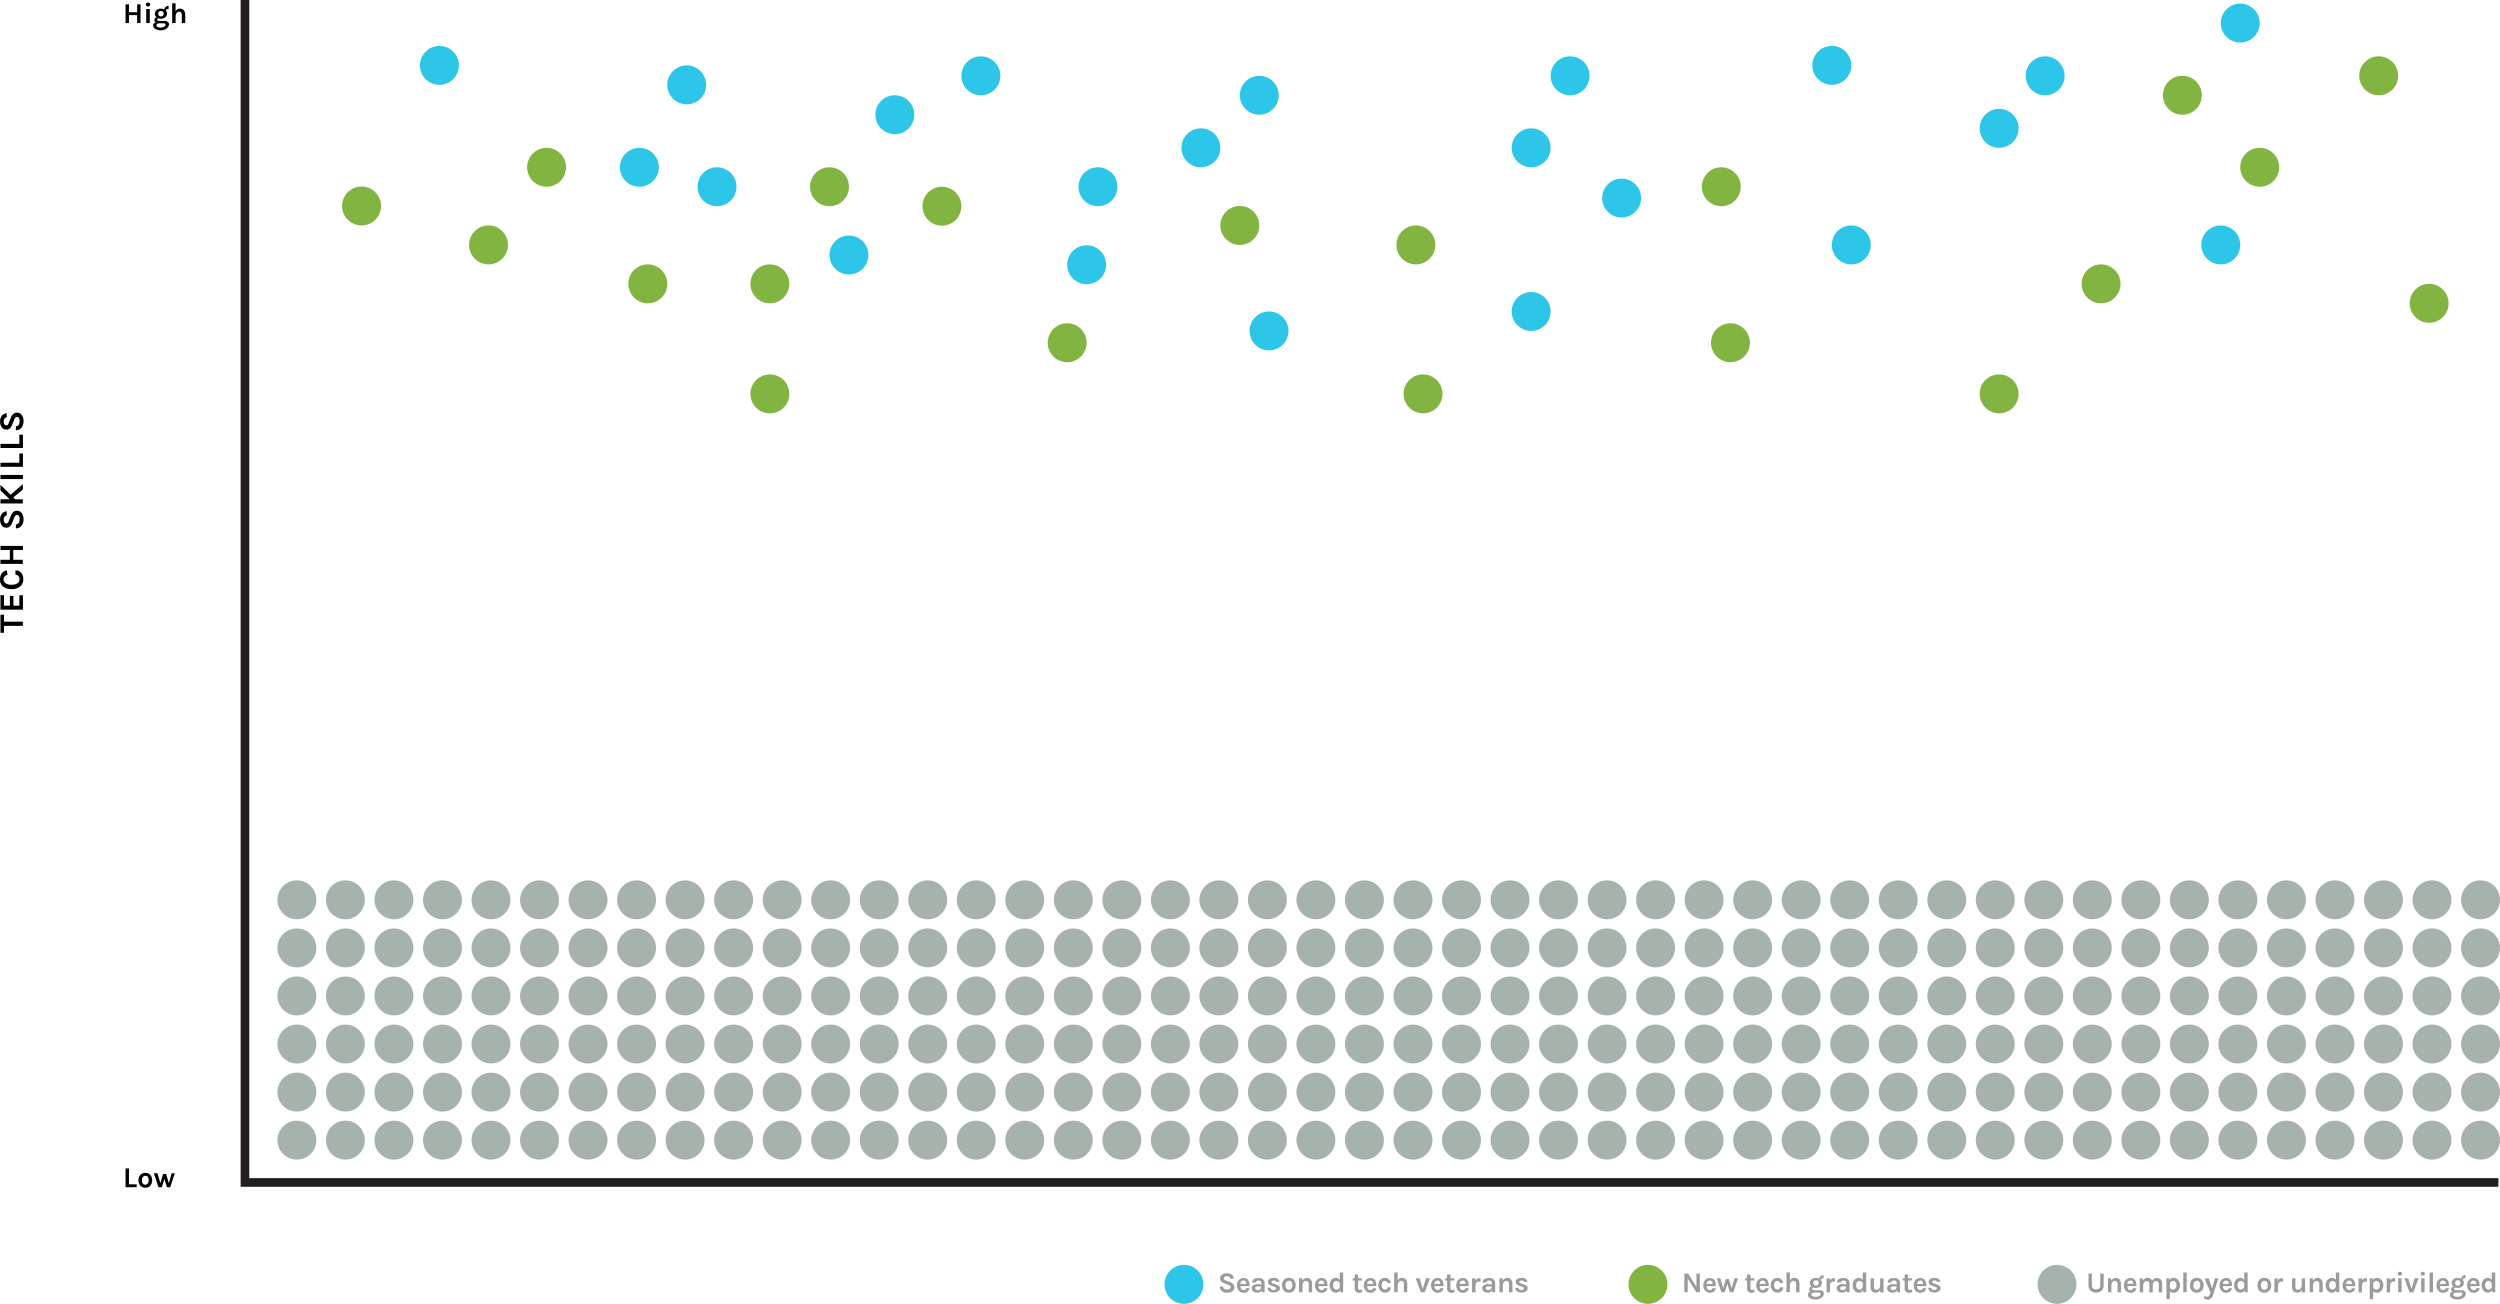 <svg xmlns="http://www.w3.org/2000/svg" viewBox="0 0 866.84 452.08"><defs><style>.cls-1{fill:none;stroke:#231f20;stroke-miterlimit:10;stroke-width:3px;}.cls-2{fill:#9b9b9b;}.cls-3{fill:#81b440;}.cls-4{fill:#a6b2ac;}.cls-5{fill:#2dc5e8;}</style></defs><title>skills-graph</title><path class="cls-1" d="M84.94 0v410h781.33"/><path d="M.16 219.38v-6.24h1.22v2.41h6.56v1.45h-6.56v2.41h-1.22zM.16 211.37v-5h1.22v3.63h2.05v-3.37h1.22v3.37h2.06v-3.6h1.24v5h-7.79z"/><path d="M37.39 240.93a4 4 0 0 1 .17-1.25 2.73 2.73 0 0 1 2.2-1.9l.24 1.52a2.26 2.26 0 0 0-1 .59 1.41 1.41 0 0 0-.38 1 1.57 1.57 0 0 0 .68 1.32 3.45 3.45 0 0 0 2.06.54 3.74 3.74 0 0 0 2.05-.48 1.49 1.49 0 0 0 .74-1.31 1.74 1.74 0 0 0-.4-1.25 1.37 1.37 0 0 0-1-.42v-1.52a2.52 2.52 0 0 1 2 .83 3.4 3.4 0 0 1 .71 2.29 3.05 3.05 0 0 1-1.08 2.46 4.53 4.53 0 0 1-3 .92 4.39 4.39 0 0 1-3-.95 3 3 0 0 1-.99-2.39z" transform="translate(-37.39 -40)"/><path d="M.16 194.1h3.25v-3.4h-3.25v-1.42h7.79v1.42h-3.34v3.4h3.3v1.42h-7.75v-1.42z"/><path d="M39.7 218.72a1.26 1.26 0 0 0-1 1.44 1.61 1.61 0 0 0 .25 1 .72.72 0 0 0 .59.34.69.69 0 0 0 .55-.22 2.13 2.13 0 0 0 .37-.69l.66-1.69a3.5 3.5 0 0 1 .85-1.33 1.82 1.82 0 0 1 1.28-.47 2 2 0 0 1 1.67.79 3.6 3.6 0 0 1 .62 2.26 3.29 3.29 0 0 1-.64 2.1 2.47 2.47 0 0 1-2 .95v-1.4a1.16 1.16 0 0 0 1.21-1 3 3 0 0 0 .09-.8 1.77 1.77 0 0 0-.2-1 .74.74 0 0 0-.66-.42.85.85 0 0 0-.64.23 2.17 2.17 0 0 0-.41.74l-.61 1.55a4.06 4.06 0 0 1-.82 1.38 1.73 1.73 0 0 1-1.3.48 1.81 1.81 0 0 1-1.54-.76 3.34 3.34 0 0 1-.59-2.08 3 3 0 0 1 .61-2 2.44 2.44 0 0 1 1.7-.82v1.4z" transform="translate(-37.39 -40)"/><path d="M.16 173.12h3.2l-3.2-3.07v-1.94l3.5 3.43 4.28-3.66v1.84l-3.33 2.77.65.64h2.65v1.43h-7.75v-1.43zM.16 166.1v-1.42h7.79v1.42h-7.79zM6.71 160.44v-3.2h1.24v4.62h-7.79v-1.42h6.55zM6.71 153.91v-3.2h1.24v4.62h-7.79v-1.42h6.55z"/><path d="M39.7 184.71a1.26 1.26 0 0 0-1 1.44 1.61 1.61 0 0 0 .25 1 .72.72 0 0 0 .59.34.69.69 0 0 0 .55-.22 2.13 2.13 0 0 0 .37-.69l.66-1.69a3.5 3.5 0 0 1 .85-1.33 1.82 1.82 0 0 1 1.28-.47 2 2 0 0 1 1.67.79 3.6 3.6 0 0 1 .62 2.26 3.29 3.29 0 0 1-.64 2.1 2.47 2.47 0 0 1-2 .95v-1.4a1.16 1.16 0 0 0 1.21-1 3 3 0 0 0 .08-.79 1.77 1.77 0 0 0-.19-1 .74.74 0 0 0-.66-.42.85.85 0 0 0-.64.23 2.17 2.17 0 0 0-.41.74l-.61 1.55a4.06 4.06 0 0 1-.82 1.38 1.73 1.73 0 0 1-1.3.48 1.81 1.81 0 0 1-1.54-.76 3.34 3.34 0 0 1-.59-2.08 3 3 0 0 1 .61-2 2.44 2.44 0 0 1 1.7-.82v1.4z" transform="translate(-37.39 -40)"/><path d="M44.72 410.64h2.67v1h-3.85v-6.49h1.18v5.46z"/><path d="M87.78 446.68a2.69 2.69 0 0 1 .92.16 1.92 1.92 0 0 1 .74.48 2.64 2.64 0 0 1 .69 1.94 2.62 2.62 0 0 1-.69 1.92 2.21 2.21 0 0 1-1.66.64 2.27 2.27 0 0 1-1.68-.64 3 3 0 0 1 0-3.86 2.27 2.27 0 0 1 1.68-.64zm1.17 2.56a1.86 1.86 0 0 0-.3-1.16 1 1 0 0 0-.83-.39 1.11 1.11 0 0 0-.87.39 1.7 1.7 0 0 0-.34 1.16 1.83 1.83 0 0 0 .3 1.15 1 1 0 0 0 .83.38 1.1 1.1 0 0 0 .87-.38 1.7 1.7 0 0 0 .34-1.15z" transform="translate(-37.39 -40)"/><path d="M54.61 406.81l1 3.47.93-3.2h1.07l.93 3.21 1-3.48h1.07l-1.6 4.86h-1.12l-.9-2.91-.88 2.91h-1.17l-1.61-4.86h1.28zM44.72 1.51v2.71h2.83v-2.71h1.18v6.49h-1.18v-2.75h-2.83v2.75h-1.18v-6.49h1.18z"/><path d="M88 41.57a.67.67 0 0 1 .19-.5.87.87 0 0 1 1.07 0 .75.75 0 0 1 0 1 .87.87 0 0 1-1.07 0 .67.67 0 0 1-.19-.5zm.14 1.56h1.18v4.87h-1.23v-4.87zM91.69 46a1.57 1.57 0 0 1-.59-1.25 1.56 1.56 0 0 1 .62-1.28 2.17 2.17 0 0 1 1.37-.47 2.63 2.63 0 0 1 1.29.29 1.32 1.32 0 0 1 .49-.92 1.5 1.5 0 0 1 1-.35l-.06 1.13q-.86 0-.89.57a1.49 1.49 0 0 1 .37.94 1.72 1.72 0 0 1-.17.81 1.61 1.61 0 0 1-.46.54 2.26 2.26 0 0 1-1.46.48 2.51 2.51 0 0 1-.89-.15.48.48 0 0 0-.4.48q0 .45.76.45h1.63q1.66 0 1.66 1.16a1.64 1.64 0 0 1-.2.77 2 2 0 0 1-.56.67 3.25 3.25 0 0 1-2.06.64 3.51 3.51 0 0 1-1.95-.51 1.36 1.36 0 0 1-.7-1.15 1 1 0 0 1 .27-.72 1.31 1.31 0 0 1 .73-.33 1 1 0 0 1-.59-.89.82.82 0 0 1 .22-.58 1.22 1.22 0 0 1 .57-.33zm.9 2.1q-.94 0-.94.71a.61.61 0 0 0 .4.55 2 2 0 0 0 .94.2 3.11 3.11 0 0 0 .84-.09 1.72 1.72 0 0 0 .52-.24.86.86 0 0 0 .45-.72.38.38 0 0 0-.12-.29.52.52 0 0 0-.37-.12h-1.72zm1.53-3.36a1 1 0 0 0-.22-.66.87.87 0 0 0-.69-.25.86.86 0 0 0-.94.92.94.94 0 0 0 .24.67.91.91 0 0 0 .7.26.86.86 0 0 0 .69-.26 1 1 0 0 0 .22-.67zM98.27 43.93a1.58 1.58 0 0 1 1.46-.93 1.67 1.67 0 0 1 1.42.59 2.49 2.49 0 0 1 .46 1.56v2.85h-1.18v-2.84a1.14 1.14 0 0 0-.26-.81 1 1 0 0 0-.73-.28 1 1 0 0 0-.81.42 2.08 2.08 0 0 0-.35 1.26v2.25h-1.19v-6.86h1.18v2.79z" transform="translate(-37.39 -40)"/><path class="cls-2" d="M762.72 481.59v4a1.45 1.45 0 0 0 .41 1.15 1.74 1.74 0 0 0 2.09 0 1.45 1.45 0 0 0 .41-1.15v-4h1.18v4a2.56 2.56 0 0 1-.69 1.92 3.13 3.13 0 0 1-3.88 0 2.56 2.56 0 0 1-.69-1.92v-4h1.18zM769.46 484.06a1.77 1.77 0 0 1 2.89-.38 2.49 2.49 0 0 1 .46 1.56v2.84h-1.18v-2.84a1.15 1.15 0 0 0-.26-.82 1 1 0 0 0-.73-.28 1 1 0 0 0-.8.42 2.07 2.07 0 0 0-.36 1.26v2.25h-1.18v-4.86h1zM778 484.54a2.69 2.69 0 0 1 .13.77 4.54 4.54 0 0 1 0 .63h-3.13a1.69 1.69 0 0 0 .29 1 1 1 0 0 0 .82.37.78.78 0 0 0 .87-.64h1.19a1.74 1.74 0 0 1-.67 1.15 2.21 2.21 0 0 1-1.39.44 2.11 2.11 0 0 1-1.61-.7 2.66 2.66 0 0 1-.67-1.87 2.63 2.63 0 0 1 .67-1.88 2.12 2.12 0 0 1 1.61-.68 1.88 1.88 0 0 1 1.57.71 2.21 2.21 0 0 1 .32.7zm-1.9-.54a1 1 0 0 0-.78.32 1.47 1.47 0 0 0-.33.83h2.07a1.09 1.09 0 0 0-.5-1.06 1 1 0 0 0-.46-.09zM783.64 484.14a1.67 1.67 0 0 1 1.65-1 1.64 1.64 0 0 1 1.35.59 2.39 2.39 0 0 1 .46 1.56v2.84h-1.19v-2.84a1.14 1.14 0 0 0-.26-.82 1 1 0 0 0-.73-.28.92.92 0 0 0-.77.41 2.2 2.2 0 0 0-.32 1.24v2.28h-1.18v-2.84a1.14 1.14 0 0 0-.26-.82 1 1 0 0 0-.73-.28 1 1 0 0 0-.8.42 2.08 2.08 0 0 0-.36 1.26v2.25h-1.18v-4.86h1l.13.84a1.61 1.61 0 0 1 1.54-1 1.74 1.74 0 0 1 1 .28 1.68 1.68 0 0 1 .65.77zM789.64 483.88a1.51 1.51 0 0 1 1.4-.79 2 2 0 0 1 1.54.68 2.94 2.94 0 0 1 0 3.77 2 2 0 0 1-1.53.68 1.54 1.54 0 0 1-1.3-.53v2.76h-1.18v-7.23h1zm1.19 3.27a1.16 1.16 0 0 0 .44-.09 1.12 1.12 0 0 0 .4-.28 1.56 1.56 0 0 0 .4-1.12 1.64 1.64 0 0 0-.34-1.11 1.07 1.07 0 0 0-.84-.4 1.16 1.16 0 0 0-.81.29 1.11 1.11 0 0 0-.33.82v.87a1 1 0 0 0 .33.76 1.12 1.12 0 0 0 .75.26z" transform="translate(-37.39 -40)"/><path class="cls-2" d="M757.02 441.22h1.18v6.86h-1.18v-6.86z"/><path class="cls-2" d="M799.11 483.09a2.68 2.68 0 0 1 .92.16 1.93 1.93 0 0 1 .74.47 2.64 2.64 0 0 1 .69 1.94 2.62 2.62 0 0 1-.69 1.92 2.2 2.2 0 0 1-1.66.64 2.27 2.27 0 0 1-1.68-.64 2.6 2.6 0 0 1-.69-1.92 2.62 2.62 0 0 1 .69-1.94 2.27 2.27 0 0 1 1.68-.63zm1.17 2.56a1.86 1.86 0 0 0-.3-1.15 1 1 0 0 0-.83-.39 1.11 1.11 0 0 0-.87.39 1.7 1.7 0 0 0-.34 1.15 1.84 1.84 0 0 0 .3 1.16 1 1 0 0 0 .83.38 1.11 1.11 0 0 0 .87-.38 1.7 1.7 0 0 0 .34-1.16zM803.21 483.22l1.17 3.5 1-3.5h1.2l-1.84 5.78a3 3 0 0 1-.71 1.25 1.51 1.51 0 0 1-1.05.38 2.92 2.92 0 0 1-1.3-.32v-1a1.94 1.94 0 0 0 1.05.33.7.7 0 0 0 .57-.28 2.21 2.21 0 0 0 .37-.73l.15-.47-2-4.86h1.34zM811.17 484.54a2.73 2.73 0 0 1 .13.77 4.38 4.38 0 0 1 0 .63h-3.14a1.69 1.69 0 0 0 .29 1 1 1 0 0 0 .82.37.78.78 0 0 0 .87-.64h1.19a1.75 1.75 0 0 1-.67 1.15 2.21 2.21 0 0 1-1.39.44 2.11 2.11 0 0 1-1.61-.7 2.66 2.66 0 0 1-.67-1.87 2.63 2.63 0 0 1 .67-1.88 2.12 2.12 0 0 1 1.61-.68 1.88 1.88 0 0 1 1.57.71 2.21 2.21 0 0 1 .33.7zm-1.93-.51a1 1 0 0 0-.78.32 1.46 1.46 0 0 0-.33.83h2.07a1.09 1.09 0 0 0-.5-1.06 1 1 0 0 0-.47-.12zM815.62 487.33a1.46 1.46 0 0 1-1.38.89 2 2 0 0 1-1.56-.71 2.74 2.74 0 0 1-.65-1.88 2.71 2.71 0 0 1 .62-1.85 2 2 0 0 1 1.52-.69 1.51 1.51 0 0 1 1.37.73v-2.6h1.19v6.86h-1zm-1.23-3.18a1 1 0 0 0-.84.41 1.65 1.65 0 0 0-.33 1.08 1.67 1.67 0 0 0 .34 1.09 1.07 1.07 0 0 0 1.63.08 1.19 1.19 0 0 0 .35-.88v-.63a1.22 1.22 0 0 0-.35-.85 1.08 1.08 0 0 0-.8-.3zM822.53 483.09a2.68 2.68 0 0 1 .92.16 1.92 1.92 0 0 1 .74.47 2.64 2.64 0 0 1 .69 1.94 2.61 2.61 0 0 1-.69 1.92 2.2 2.2 0 0 1-1.66.64 2.27 2.27 0 0 1-1.68-.64 2.6 2.6 0 0 1-.69-1.92 2.63 2.63 0 0 1 .69-1.94 2.27 2.27 0 0 1 1.68-.63zm1.17 2.56a1.87 1.87 0 0 0-.3-1.15 1 1 0 0 0-.84-.39 1.11 1.11 0 0 0-.87.39 1.7 1.7 0 0 0-.34 1.15 1.84 1.84 0 0 0 .3 1.16 1 1 0 0 0 .84.38 1.11 1.11 0 0 0 .87-.38 1.7 1.7 0 0 0 .34-1.16zM827.21 484.18a1.43 1.43 0 0 1 1.32-1 1.71 1.71 0 0 1 .43.07v1.18a2.6 2.6 0 0 0-.55-.06q-1.18 0-1.18 1.63v2.13h-1.23v-4.87h1.18v1zM835.45 487.2a1.54 1.54 0 0 1-1.48 1 1.64 1.64 0 0 1-1.7-1 2.16 2.16 0 0 1-.15-.85v-3.1h1.18v3a1 1 0 0 0 .23.72.76.76 0 0 0 .57.23 1.48 1.48 0 0 0 .57-.09 1.09 1.09 0 0 0 .4-.29 1.78 1.78 0 0 0 .39-1.15v-2.4h1.18v4.87h-1.18v-.94zM839.4 484.06a1.77 1.77 0 0 1 2.9-.38 2.49 2.49 0 0 1 .46 1.56v2.84h-1.18v-2.84a1.15 1.15 0 0 0-.26-.82 1 1 0 0 0-.73-.28 1 1 0 0 0-.81.42 2.07 2.07 0 0 0-.35 1.26v2.25h-1.18v-4.86h1zM847.39 487.33a1.46 1.46 0 0 1-1.38.89 2 2 0 0 1-1.56-.71 2.74 2.74 0 0 1-.65-1.88 2.71 2.71 0 0 1 .62-1.85 2 2 0 0 1 1.52-.69 1.51 1.51 0 0 1 1.37.73v-2.6h1.19v6.86h-1zm-1.23-3.18a1 1 0 0 0-.84.41 1.65 1.65 0 0 0-.33 1.08 1.67 1.67 0 0 0 .34 1.09 1.07 1.07 0 0 0 1.63.08 1.19 1.19 0 0 0 .35-.88v-.63a1.22 1.22 0 0 0-.35-.85 1.08 1.08 0 0 0-.8-.3zM853.88 484.54a2.73 2.73 0 0 1 .13.77 4.37 4.37 0 0 1 0 .63h-3.14a1.69 1.69 0 0 0 .29 1 1 1 0 0 0 .82.37.78.78 0 0 0 .87-.64h1.15a1.75 1.75 0 0 1-.67 1.15 2.21 2.21 0 0 1-1.39.44 2.11 2.11 0 0 1-1.61-.7 2.65 2.65 0 0 1-.67-1.87 2.63 2.63 0 0 1 .67-1.88 2.12 2.12 0 0 1 1.61-.68 1.88 1.88 0 0 1 1.57.71 2.24 2.24 0 0 1 .37.7zm-1.94-.51a1 1 0 0 0-.78.32 1.46 1.46 0 0 0-.33.83h2.07a1.09 1.09 0 0 0-.5-1.06 1 1 0 0 0-.46-.12zM856.34 484.18a1.42 1.42 0 0 1 1.32-1 1.72 1.72 0 0 1 .43.07v1.18a2.62 2.62 0 0 0-.55-.06q-1.18 0-1.18 1.63v2.13h-1.18v-4.87h1.18v1zM860.15 483.88a1.51 1.51 0 0 1 1.4-.79 2 2 0 0 1 1.54.68 2.94 2.94 0 0 1 0 3.77 2 2 0 0 1-1.53.68 1.54 1.54 0 0 1-1.3-.53v2.76h-1.18v-7.23h1zm1.19 3.27a1.15 1.15 0 0 0 .43-.09 1.14 1.14 0 0 0 .41-.28 1.57 1.57 0 0 0 .4-1.12 1.63 1.63 0 0 0-.35-1.11 1.07 1.07 0 0 0-.84-.4 1.17 1.17 0 0 0-.81.29 1.1 1.1 0 0 0-.33.82v.87a1 1 0 0 0 .33.76 1.11 1.11 0 0 0 .76.26zM866.1 484.18a1.42 1.42 0 0 1 1.32-1 1.72 1.72 0 0 1 .43.07v1.18a2.62 2.62 0 0 0-.55-.06q-1.18 0-1.18 1.63v2.13h-1.18v-4.87h1.18v1zM868.79 481.65a.67.67 0 0 1 .19-.5.88.88 0 0 1 1.08 0 .75.75 0 0 1 0 1 .88.88 0 0 1-1.08 0 .67.67 0 0 1-.19-.5zm.14 1.56h1.18v4.87h-1.18v-4.87z" transform="translate(-37.39 -40)"/><path class="cls-2" d="M835.02 443.22l1.11 3.69 1.12-3.69h1.36l-1.81 4.86h-1.33l-1.81-4.86h1.36z"/><path class="cls-2" d="M876.76 481.65a.67.67 0 0 1 .19-.5.87.87 0 0 1 1.07 0 .75.75 0 0 1 0 1 .87.87 0 0 1-1.07 0 .67.67 0 0 1-.19-.5zm.14 1.56h1.18v4.87h-1.18v-4.87z" transform="translate(-37.39 -40)"/><path class="cls-2" d="M842.44 441.22h1.17v6.86h-1.18v-6.86z"/><path class="cls-2" d="M886.39 484.54a2.69 2.69 0 0 1 .13.77 4.54 4.54 0 0 1 0 .63h-3.14a1.69 1.69 0 0 0 .29 1 1 1 0 0 0 .82.37.78.78 0 0 0 .87-.64h1.19a1.74 1.74 0 0 1-.67 1.15 2.21 2.21 0 0 1-1.39.44 2.11 2.11 0 0 1-1.61-.7 2.66 2.66 0 0 1-.67-1.87 2.63 2.63 0 0 1 .67-1.88 2.12 2.12 0 0 1 1.61-.68 1.88 1.88 0 0 1 1.57.71 2.21 2.21 0 0 1 .33.7zm-1.93-.51a1 1 0 0 0-.78.32 1.47 1.47 0 0 0-.33.83h2.07a1.09 1.09 0 0 0-.5-1.06 1 1 0 0 0-.47-.12zM888.09 486.09a1.57 1.57 0 0 1-.59-1.25 1.56 1.56 0 0 1 .62-1.28 2.16 2.16 0 0 1 1.38-.47 2.63 2.63 0 0 1 1.29.29 1.31 1.31 0 0 1 .49-.92 1.5 1.5 0 0 1 1-.35l-.06 1.13c-.57 0-.87.19-.89.57a1.49 1.49 0 0 1 .37.94 1.72 1.72 0 0 1-.17.8 1.61 1.61 0 0 1-.46.54 2.26 2.26 0 0 1-1.46.48 2.5 2.5 0 0 1-.89-.15.48.48 0 0 0-.4.48q0 .45.76.45h1.63q1.66 0 1.66 1.16a1.64 1.64 0 0 1-.2.77 2.05 2.05 0 0 1-.57.67 3.25 3.25 0 0 1-2.06.64 3.5 3.5 0 0 1-2-.49 1.36 1.36 0 0 1-.7-1.15 1 1 0 0 1 .28-.72 1.31 1.31 0 0 1 .72-.33 1 1 0 0 1-.59-.89.82.82 0 0 1 .22-.58 1.23 1.23 0 0 1 .62-.34zm.9 2.1q-.94 0-.94.71a.61.61 0 0 0 .39.55 2 2 0 0 0 .94.2 3.1 3.1 0 0 0 .84-.09 1.7 1.7 0 0 0 .51-.24.86.86 0 0 0 .45-.72.39.39 0 0 0-.12-.29.53.53 0 0 0-.37-.12h-1.69zm1.53-3.36a1 1 0 0 0-.22-.66.87.87 0 0 0-.68-.25.86.86 0 0 0-.94.92.94.94 0 0 0 .24.67.91.91 0 0 0 .7.26.86.86 0 0 0 .68-.26 1 1 0 0 0 .22-.68zM897 484.54a2.73 2.73 0 0 1 .13.77 4.37 4.37 0 0 1 0 .63h-3.13a1.69 1.69 0 0 0 .29 1 1 1 0 0 0 .82.37.78.78 0 0 0 .87-.64h1.19a1.75 1.75 0 0 1-.67 1.15 2.21 2.21 0 0 1-1.39.44 2.11 2.11 0 0 1-1.61-.7 2.65 2.65 0 0 1-.67-1.87 2.63 2.63 0 0 1 .67-1.88 2.12 2.12 0 0 1 1.61-.68 1.88 1.88 0 0 1 1.57.71 2.24 2.24 0 0 1 .32.7zm-1.94-.51a1 1 0 0 0-.78.32 1.46 1.46 0 0 0-.33.83h2.05a1.09 1.09 0 0 0-.5-1.06 1 1 0 0 0-.43-.12zM901.46 487.33a1.47 1.47 0 0 1-1.38.89 2 2 0 0 1-1.56-.71 2.74 2.74 0 0 1-.65-1.88 2.71 2.71 0 0 1 .62-1.85 2 2 0 0 1 1.52-.69 1.51 1.51 0 0 1 1.37.73v-2.6h1.19v6.86h-1zm-1.23-3.18a1 1 0 0 0-.83.41 1.65 1.65 0 0 0-.33 1.08 1.67 1.67 0 0 0 .34 1.09 1.07 1.07 0 0 0 1.63.08 1.19 1.19 0 0 0 .35-.88v-.63a1.22 1.22 0 0 0-.35-.85 1.08 1.08 0 0 0-.81-.3zM464 483.38a1 1 0 0 0-1.2-.85 1.35 1.35 0 0 0-.79.2.6.6 0 0 0-.29.5.58.58 0 0 0 .19.46 1.78 1.78 0 0 0 .57.31l1.41.55a2.91 2.91 0 0 1 1.11.71 1.51 1.51 0 0 1 .39 1.06 1.68 1.68 0 0 1-.66 1.4 3 3 0 0 1-1.88.51 2.74 2.74 0 0 1-1.75-.53 2.06 2.06 0 0 1-.79-1.64h1.17a1 1 0 0 0 .83 1 2.51 2.51 0 0 0 .66.07 1.48 1.48 0 0 0 .76-.21.62.62 0 0 0 .35-.55.71.71 0 0 0-.19-.53 1.8 1.8 0 0 0-.62-.34l-1.27-.5a3.37 3.37 0 0 1-1.15-.68 1.44 1.44 0 0 1-.4-1.08 1.51 1.51 0 0 1 .63-1.28 2.78 2.78 0 0 1 1.73-.49 2.54 2.54 0 0 1 1.69.5 2 2 0 0 1 .68 1.42h-1.18zM470.49 484.54a2.71 2.71 0 0 1 .13.77 4.45 4.45 0 0 1 0 .63h-3.14a1.69 1.69 0 0 0 .29 1 1 1 0 0 0 .82.37.78.78 0 0 0 .87-.64h1.19a1.75 1.75 0 0 1-.67 1.15 2.21 2.21 0 0 1-1.39.44 2.11 2.11 0 0 1-1.61-.7 2.66 2.66 0 0 1-.67-1.87 2.63 2.63 0 0 1 .67-1.88 2.12 2.12 0 0 1 1.61-.68 1.88 1.88 0 0 1 1.57.71 2.22 2.22 0 0 1 .33.7zm-1.94-.51a1 1 0 0 0-.78.32 1.46 1.46 0 0 0-.33.83h2.07a1.09 1.09 0 0 0-.5-1.06 1 1 0 0 0-.45-.12zM473.38 485.24a5.65 5.65 0 0 1 1.34.19v-.43a1.16 1.16 0 0 0-.21-.75.83.83 0 0 0-.67-.25 1.19 1.19 0 0 0-.72.18.62.62 0 0 0-.25.53h-1.29a1.31 1.31 0 0 1 .58-1.2 3 3 0 0 1 1.63-.37 1.87 1.87 0 0 1 1.94 1 2.2 2.2 0 0 1 .15.85v3.09h-1l-.09-.65a1.56 1.56 0 0 1-1.44.79 2.13 2.13 0 0 1-1.46-.46 1.45 1.45 0 0 1-.48-1.12 1.19 1.19 0 0 1 .53-1 2.52 2.52 0 0 1 1.44-.4zm1.34.94a4.23 4.23 0 0 0-1.1-.16q-1 0-1 .64a.6.6 0 0 0 .22.46 1 1 0 0 0 .71.2 1.07 1.07 0 0 0 .8-.33 1.2 1.2 0 0 0 .37-.81zM478 486.6q0 .69 1 .69a1.1 1.1 0 0 0 .63-.17.47.47 0 0 0 .25-.38.41.41 0 0 0-.15-.34 1.48 1.48 0 0 0-.47-.22l-1.06-.38a1.44 1.44 0 0 1-1.18-1.34 1.15 1.15 0 0 1 .56-1 2.62 2.62 0 0 1 1.49-.37 2.23 2.23 0 0 1 1.44.41 1.33 1.33 0 0 1 .52 1h-1.11a.49.49 0 0 0-.23-.38 1.08 1.08 0 0 0-.6-.14 1 1 0 0 0-.6.16.44.44 0 0 0-.22.35.64.64 0 0 0 .59.52l1.15.43a2.28 2.28 0 0 1 .88.49 1 1 0 0 1 .3.76 1.29 1.29 0 0 1-.57 1 2.47 2.47 0 0 1-1.56.46 2.61 2.61 0 0 1-1.56-.42 1.41 1.41 0 0 1-.6-1.2h1.1zM484.3 483.09a2.69 2.69 0 0 1 .92.16 1.94 1.94 0 0 1 .74.47 2.64 2.64 0 0 1 .69 1.94 2.62 2.62 0 0 1-.69 1.92 2.21 2.21 0 0 1-1.66.64 2.27 2.27 0 0 1-1.68-.64 2.6 2.6 0 0 1-.69-1.92 2.62 2.62 0 0 1 .69-1.94 2.27 2.27 0 0 1 1.68-.63zm1.17 2.56a1.86 1.86 0 0 0-.3-1.15 1 1 0 0 0-.83-.39 1.11 1.11 0 0 0-.87.39 1.7 1.7 0 0 0-.34 1.15 1.84 1.84 0 0 0 .3 1.16 1 1 0 0 0 .83.38 1.11 1.11 0 0 0 .87-.38 1.7 1.7 0 0 0 .34-1.16zM489 484.06a1.77 1.77 0 0 1 2.89-.38 2.49 2.49 0 0 1 .46 1.56v2.84h-1.18v-2.84a1.15 1.15 0 0 0-.26-.82 1 1 0 0 0-.73-.28 1 1 0 0 0-.8.42 2.07 2.07 0 0 0-.36 1.26v2.25h-1.22v-4.86h1zM497.54 484.54a2.73 2.73 0 0 1 .13.77 4.53 4.53 0 0 1 0 .63h-3.14a1.68 1.68 0 0 0 .29 1 1 1 0 0 0 .82.37.78.78 0 0 0 .87-.64h1.19a1.75 1.75 0 0 1-.67 1.15 2.21 2.21 0 0 1-1.39.44 2.11 2.11 0 0 1-1.61-.7 2.65 2.65 0 0 1-.67-1.87 2.63 2.63 0 0 1 .67-1.88 2.12 2.12 0 0 1 1.61-.68 1.88 1.88 0 0 1 1.57.71 2.24 2.24 0 0 1 .33.7zm-1.94-.51a1 1 0 0 0-.78.32 1.46 1.46 0 0 0-.33.83h2.07a1.09 1.09 0 0 0-.5-1.06 1 1 0 0 0-.45-.12zM502 487.33a1.46 1.46 0 0 1-1.38.89 2 2 0 0 1-1.56-.71 2.74 2.74 0 0 1-.65-1.88 2.71 2.71 0 0 1 .62-1.85 2 2 0 0 1 1.52-.69 1.51 1.51 0 0 1 1.37.73v-2.6h1.19v6.86h-1zm-1.23-3.18a1 1 0 0 0-.83.41 1.65 1.65 0 0 0-.33 1.08 1.67 1.67 0 0 0 .34 1.09 1.07 1.07 0 0 0 1.63.08 1.19 1.19 0 0 0 .35-.88v-.63a1.22 1.22 0 0 0-.35-.85 1.08 1.08 0 0 0-.81-.3zM509.74 488a3.07 3.07 0 0 1-1 .26 2.23 2.23 0 0 1-.67-.09 1.5 1.5 0 0 1-.5-.27 1.43 1.43 0 0 1-.46-1.13v-2.77h-.68v-.79h.68v-1.28h1.18v1.28h1.32v.79h-1.32v2.68a.52.52 0 0 0 .57.6 2.41 2.41 0 0 0 .75-.16zM514.46 484.54a2.69 2.69 0 0 1 .13.77 4.38 4.38 0 0 1 0 .63h-3.14a1.69 1.69 0 0 0 .29 1 1 1 0 0 0 .82.37.78.78 0 0 0 .87-.64h1.19a1.75 1.75 0 0 1-.67 1.15 2.21 2.21 0 0 1-1.39.44 2.11 2.11 0 0 1-1.61-.7 2.66 2.66 0 0 1-.67-1.87 2.63 2.63 0 0 1 .67-1.88 2.12 2.12 0 0 1 1.61-.68 1.88 1.88 0 0 1 1.57.71 2.21 2.21 0 0 1 .33.7zm-1.93-.51a1 1 0 0 0-.78.32 1.46 1.46 0 0 0-.33.83h2.07a1.09 1.09 0 0 0-.5-1.06 1 1 0 0 0-.46-.12zM517.6 483.09a2.09 2.09 0 0 1 .83.16 1.94 1.94 0 0 1 .62.4 2 2 0 0 1 .59 1.21h-1.19a1.1 1.1 0 0 0-.29-.53.69.69 0 0 0-.5-.21 1.24 1.24 0 0 0-.48.08.94.94 0 0 0-.35.27 1.8 1.8 0 0 0-.34 1.16 1.67 1.67 0 0 0 .32 1.11 1 1 0 0 0 .77.38.88.88 0 0 0 .66-.21.81.81 0 0 0 .21-.58h1.19a1.8 1.8 0 0 1-.53 1.33 2 2 0 0 1-1.51.54 2.11 2.11 0 0 1-1.61-.7 2.66 2.66 0 0 1-.69-1.87 2.6 2.6 0 0 1 .69-1.89 2.17 2.17 0 0 1 1.61-.65zM522 484a1.58 1.58 0 0 1 1.46-.92 1.67 1.67 0 0 1 1.42.59 2.49 2.49 0 0 1 .46 1.56v2.84h-1.18v-2.84a1.14 1.14 0 0 0-.26-.82 1 1 0 0 0-.73-.28 1 1 0 0 0-.81.42 2.07 2.07 0 0 0-.35 1.26v2.25h-1.21v-6.86h1.2v2.8z" transform="translate(-37.39 -40)"/><path class="cls-2" d="M492.22 443.22l1.11 3.69 1.12-3.69h1.36l-1.81 4.86h-1.33l-1.81-4.86h1.36z"/><path class="cls-2" d="M537.76 484.54a2.69 2.69 0 0 1 .13.77 4.38 4.38 0 0 1 0 .63h-3.14a1.69 1.69 0 0 0 .29 1 1 1 0 0 0 .82.37.78.78 0 0 0 .87-.64h1.19a1.75 1.75 0 0 1-.67 1.15 2.21 2.21 0 0 1-1.39.44 2.11 2.11 0 0 1-1.61-.7 2.66 2.66 0 0 1-.67-1.87 2.63 2.63 0 0 1 .67-1.88 2.12 2.12 0 0 1 1.61-.68 1.88 1.88 0 0 1 1.57.71 2.21 2.21 0 0 1 .33.7zm-1.93-.51a1 1 0 0 0-.78.32 1.46 1.46 0 0 0-.33.83h2.07a1.09 1.09 0 0 0-.5-1.06 1 1 0 0 0-.46-.12zM541.79 488a3.07 3.07 0 0 1-1 .26 2.23 2.23 0 0 1-.67-.09 1.5 1.5 0 0 1-.5-.27 1.43 1.43 0 0 1-.46-1.13v-2.77h-.68v-.79h.68v-1.28h1.18v1.28h1.32v.79h-1.36v2.68a.52.52 0 0 0 .57.6 2.41 2.41 0 0 0 .75-.16zM546.51 484.54a2.69 2.69 0 0 1 .13.77 4.38 4.38 0 0 1 0 .63h-3.14a1.69 1.69 0 0 0 .29 1 1 1 0 0 0 .82.37.78.78 0 0 0 .87-.64h1.19a1.75 1.75 0 0 1-.67 1.15 2.21 2.21 0 0 1-1.39.44 2.11 2.11 0 0 1-1.61-.7 2.66 2.66 0 0 1-.67-1.87 2.63 2.63 0 0 1 .67-1.88 2.12 2.12 0 0 1 1.61-.68 1.88 1.88 0 0 1 1.57.71 2.21 2.21 0 0 1 .33.7zm-1.93-.51a1 1 0 0 0-.78.32 1.46 1.46 0 0 0-.33.83h2.07a1.09 1.09 0 0 0-.5-1.06 1 1 0 0 0-.46-.12zM549 484.18a1.43 1.43 0 0 1 1.32-1 1.71 1.71 0 0 1 .43.07v1.18a2.62 2.62 0 0 0-.55-.06q-1.18 0-1.18 1.63v2.13h-1.22v-4.87h1.2v1zM553.31 485.24a5.65 5.65 0 0 1 1.34.19v-.43a1.16 1.16 0 0 0-.21-.75.83.83 0 0 0-.67-.25 1.19 1.19 0 0 0-.72.18.62.62 0 0 0-.25.53h-1.29a1.31 1.31 0 0 1 .58-1.2 3 3 0 0 1 1.63-.37 1.87 1.87 0 0 1 1.94 1 2.19 2.19 0 0 1 .15.85v3.09h-1l-.09-.65a1.56 1.56 0 0 1-1.44.79 2.13 2.13 0 0 1-1.46-.46 1.45 1.45 0 0 1-.48-1.12 1.19 1.19 0 0 1 .53-1 2.52 2.52 0 0 1 1.44-.4zm1.34.94a4.23 4.23 0 0 0-1.1-.16q-1 0-1 .64a.6.6 0 0 0 .22.46 1.05 1.05 0 0 0 .71.2 1.07 1.07 0 0 0 .8-.33 1.2 1.2 0 0 0 .37-.81zM558.46 484.06a1.77 1.77 0 0 1 2.89-.38 2.49 2.49 0 0 1 .46 1.56v2.84h-1.18v-2.84a1.15 1.15 0 0 0-.26-.82 1 1 0 0 0-.73-.28 1 1 0 0 0-.8.42 2.07 2.07 0 0 0-.36 1.26v2.25h-1.18v-4.86h1zM563.94 486.6q0 .69 1 .69a1.1 1.1 0 0 0 .63-.17.47.47 0 0 0 .25-.38.41.41 0 0 0-.15-.34 1.49 1.49 0 0 0-.47-.22l-1.06-.38a1.44 1.44 0 0 1-1.18-1.34 1.15 1.15 0 0 1 .55-1 2.62 2.62 0 0 1 1.49-.37 2.23 2.23 0 0 1 1.44.41 1.33 1.33 0 0 1 .52 1h-1.11a.49.49 0 0 0-.23-.38 1.08 1.08 0 0 0-.62-.12 1 1 0 0 0-.61.16.44.44 0 0 0-.21.35.63.63 0 0 0 .59.52l1.15.43a2.28 2.28 0 0 1 .88.49 1 1 0 0 1 .3.76 1.29 1.29 0 0 1-.57 1 2.47 2.47 0 0 1-1.56.46 2.62 2.62 0 0 1-1.56-.42 1.41 1.41 0 0 1-.6-1.2h1.1z" transform="translate(-37.39 -40)"/><circle class="cls-3" cx="125.36" cy="71.42" r="6.75"/><circle class="cls-4" cx="102.94" cy="312" r="6.75"/><circle class="cls-4" cx="119.76" cy="312" r="6.75"/><circle class="cls-4" cx="136.59" cy="312" r="6.75"/><circle class="cls-4" cx="153.42" cy="312" r="6.75"/><circle class="cls-4" cx="170.24" cy="312" r="6.75"/><circle class="cls-4" cx="187.07" cy="312" r="6.75"/><circle class="cls-4" cx="203.89" cy="312" r="6.75"/><circle class="cls-4" cx="220.72" cy="312" r="6.75"/><circle class="cls-4" cx="237.54" cy="312" r="6.75"/><circle class="cls-4" cx="254.37" cy="312" r="6.75"/><circle class="cls-4" cx="271.19" cy="312" r="6.75"/><circle class="cls-4" cx="288.02" cy="312" r="6.75"/><circle class="cls-4" cx="304.85" cy="312" r="6.75"/><circle class="cls-4" cx="321.67" cy="312" r="6.75"/><circle class="cls-4" cx="338.5" cy="312" r="6.75"/><circle class="cls-4" cx="355.32" cy="312" r="6.75"/><circle class="cls-4" cx="372.15" cy="312" r="6.75"/><circle class="cls-4" cx="388.97" cy="312" r="6.75"/><circle class="cls-4" cx="405.8" cy="312" r="6.75"/><circle class="cls-4" cx="422.62" cy="312" r="6.75"/><circle class="cls-4" cx="439.45" cy="312" r="6.75"/><circle class="cls-4" cx="456.27" cy="312" r="6.75"/><circle class="cls-4" cx="473.1" cy="312" r="6.75"/><circle class="cls-4" cx="489.93" cy="312" r="6.75"/><circle class="cls-4" cx="506.75" cy="312" r="6.75"/><circle class="cls-4" cx="523.58" cy="312" r="6.75"/><circle class="cls-4" cx="540.4" cy="312" r="6.75"/><circle class="cls-4" cx="557.23" cy="312" r="6.75"/><circle class="cls-4" cx="574.05" cy="312" r="6.75"/><circle class="cls-4" cx="590.88" cy="312" r="6.75"/><circle class="cls-4" cx="607.7" cy="312" r="6.75"/><circle class="cls-4" cx="624.53" cy="312" r="6.75"/><circle class="cls-4" cx="641.36" cy="312" r="6.75"/><circle class="cls-4" cx="658.18" cy="312" r="6.75"/><circle class="cls-4" cx="675.01" cy="312" r="6.75"/><circle class="cls-4" cx="691.83" cy="312" r="6.75"/><circle class="cls-4" cx="708.66" cy="312" r="6.75"/><circle class="cls-4" cx="725.48" cy="312" r="6.75"/><circle class="cls-4" cx="742.31" cy="312" r="6.75"/><circle class="cls-4" cx="759.13" cy="312" r="6.75"/><circle class="cls-4" cx="775.96" cy="312" r="6.75"/><circle class="cls-4" cx="792.79" cy="312" r="6.75"/><circle class="cls-4" cx="809.61" cy="312" r="6.75"/><circle class="cls-4" cx="826.44" cy="312" r="6.75"/><circle class="cls-4" cx="843.26" cy="312" r="6.75"/><circle class="cls-4" cx="860.09" cy="312" r="6.75"/><circle class="cls-4" cx="102.94" cy="328.67" r="6.75"/><circle class="cls-4" cx="119.76" cy="328.67" r="6.75"/><circle class="cls-4" cx="136.59" cy="328.67" r="6.75"/><circle class="cls-4" cx="153.42" cy="328.67" r="6.75"/><circle class="cls-4" cx="170.24" cy="328.67" r="6.75"/><circle class="cls-4" cx="187.07" cy="328.67" r="6.75"/><circle class="cls-4" cx="203.89" cy="328.67" r="6.75"/><circle class="cls-4" cx="220.72" cy="328.67" r="6.75"/><circle class="cls-4" cx="237.54" cy="328.67" r="6.75"/><circle class="cls-4" cx="254.37" cy="328.67" r="6.75"/><circle class="cls-4" cx="271.19" cy="328.67" r="6.75"/><circle class="cls-4" cx="288.02" cy="328.67" r="6.75"/><circle class="cls-4" cx="304.85" cy="328.67" r="6.75"/><circle class="cls-4" cx="321.67" cy="328.67" r="6.75"/><circle class="cls-4" cx="338.5" cy="328.67" r="6.75"/><circle class="cls-4" cx="355.32" cy="328.67" r="6.75"/><circle class="cls-4" cx="372.15" cy="328.67" r="6.75"/><circle class="cls-4" cx="388.97" cy="328.67" r="6.75"/><circle class="cls-4" cx="405.8" cy="328.67" r="6.75"/><circle class="cls-4" cx="422.62" cy="328.67" r="6.75"/><circle class="cls-4" cx="439.45" cy="328.67" r="6.75"/><circle class="cls-4" cx="456.27" cy="328.67" r="6.75"/><circle class="cls-4" cx="473.1" cy="328.67" r="6.75"/><circle class="cls-4" cx="489.93" cy="328.67" r="6.75"/><circle class="cls-4" cx="506.75" cy="328.67" r="6.75"/><circle class="cls-4" cx="523.58" cy="328.67" r="6.75"/><circle class="cls-4" cx="540.4" cy="328.67" r="6.75"/><circle class="cls-4" cx="557.23" cy="328.67" r="6.75"/><circle class="cls-4" cx="574.05" cy="328.67" r="6.75"/><circle class="cls-4" cx="590.88" cy="328.67" r="6.75"/><circle class="cls-4" cx="607.7" cy="328.67" r="6.75"/><circle class="cls-4" cx="624.53" cy="328.67" r="6.75"/><circle class="cls-4" cx="641.36" cy="328.67" r="6.75"/><circle class="cls-4" cx="658.18" cy="328.67" r="6.75"/><circle class="cls-4" cx="675.01" cy="328.67" r="6.75"/><circle class="cls-4" cx="691.83" cy="328.67" r="6.75"/><circle class="cls-4" cx="708.66" cy="328.67" r="6.75"/><circle class="cls-4" cx="725.48" cy="328.67" r="6.75"/><circle class="cls-4" cx="742.31" cy="328.67" r="6.75"/><circle class="cls-4" cx="759.13" cy="328.67" r="6.75"/><circle class="cls-4" cx="775.96" cy="328.67" r="6.75"/><circle class="cls-4" cx="792.79" cy="328.67" r="6.75"/><circle class="cls-4" cx="809.61" cy="328.67" r="6.75"/><circle class="cls-4" cx="826.44" cy="328.67" r="6.75"/><circle class="cls-4" cx="843.26" cy="328.67" r="6.75"/><circle class="cls-4" cx="860.09" cy="328.67" r="6.75"/><circle class="cls-4" cx="102.94" cy="345.33" r="6.75"/><circle class="cls-4" cx="119.76" cy="345.33" r="6.75"/><circle class="cls-4" cx="136.59" cy="345.33" r="6.75"/><circle class="cls-4" cx="153.42" cy="345.33" r="6.75"/><circle class="cls-4" cx="170.24" cy="345.33" r="6.75"/><circle class="cls-4" cx="187.07" cy="345.33" r="6.75"/><circle class="cls-4" cx="203.89" cy="345.33" r="6.75"/><circle class="cls-4" cx="220.72" cy="345.33" r="6.75"/><circle class="cls-4" cx="237.54" cy="345.33" r="6.75"/><circle class="cls-4" cx="254.37" cy="345.33" r="6.75"/><circle class="cls-4" cx="271.19" cy="345.33" r="6.75"/><circle class="cls-4" cx="288.02" cy="345.33" r="6.75"/><circle class="cls-4" cx="304.85" cy="345.33" r="6.75"/><circle class="cls-4" cx="321.67" cy="345.33" r="6.75"/><circle class="cls-4" cx="338.5" cy="345.33" r="6.75"/><circle class="cls-4" cx="355.32" cy="345.33" r="6.75"/><circle class="cls-4" cx="372.15" cy="345.33" r="6.75"/><circle class="cls-4" cx="388.97" cy="345.33" r="6.75"/><circle class="cls-4" cx="405.8" cy="345.33" r="6.75"/><circle class="cls-4" cx="422.62" cy="345.33" r="6.75"/><circle class="cls-4" cx="439.45" cy="345.33" r="6.75"/><circle class="cls-4" cx="456.27" cy="345.33" r="6.75"/><circle class="cls-4" cx="473.1" cy="345.33" r="6.75"/><circle class="cls-4" cx="489.93" cy="345.33" r="6.75"/><circle class="cls-4" cx="506.75" cy="345.33" r="6.75"/><circle class="cls-4" cx="523.58" cy="345.33" r="6.75"/><circle class="cls-4" cx="540.4" cy="345.33" r="6.75"/><circle class="cls-4" cx="557.23" cy="345.33" r="6.75"/><circle class="cls-4" cx="574.05" cy="345.33" r="6.75"/><circle class="cls-4" cx="590.88" cy="345.33" r="6.75"/><circle class="cls-4" cx="607.7" cy="345.33" r="6.75"/><circle class="cls-4" cx="624.53" cy="345.33" r="6.75"/><circle class="cls-4" cx="641.36" cy="345.33" r="6.75"/><circle class="cls-4" cx="658.18" cy="345.33" r="6.75"/><circle class="cls-4" cx="675.01" cy="345.33" r="6.75"/><circle class="cls-4" cx="691.83" cy="345.33" r="6.75"/><circle class="cls-4" cx="708.66" cy="345.33" r="6.75"/><circle class="cls-4" cx="725.48" cy="345.33" r="6.75"/><circle class="cls-4" cx="742.31" cy="345.33" r="6.75"/><circle class="cls-4" cx="759.13" cy="345.33" r="6.75"/><circle class="cls-4" cx="775.96" cy="345.33" r="6.75"/><circle class="cls-4" cx="792.79" cy="345.33" r="6.75"/><circle class="cls-4" cx="809.61" cy="345.33" r="6.75"/><circle class="cls-4" cx="826.44" cy="345.33" r="6.75"/><circle class="cls-4" cx="843.26" cy="345.33" r="6.75"/><circle class="cls-4" cx="860.09" cy="345.33" r="6.75"/><circle class="cls-4" cx="102.94" cy="362" r="6.75"/><circle class="cls-4" cx="119.76" cy="362" r="6.75"/><circle class="cls-4" cx="136.59" cy="362" r="6.75"/><circle class="cls-4" cx="153.42" cy="362" r="6.75"/><circle class="cls-4" cx="170.24" cy="362" r="6.75"/><circle class="cls-4" cx="187.07" cy="362" r="6.75"/><circle class="cls-4" cx="203.89" cy="362" r="6.75"/><circle class="cls-4" cx="220.72" cy="362" r="6.75"/><circle class="cls-4" cx="237.54" cy="362" r="6.75"/><circle class="cls-4" cx="254.37" cy="362" r="6.75"/><circle class="cls-4" cx="271.19" cy="362" r="6.75"/><circle class="cls-4" cx="288.02" cy="362" r="6.75"/><circle class="cls-4" cx="304.85" cy="362" r="6.75"/><circle class="cls-4" cx="321.67" cy="362" r="6.75"/><circle class="cls-4" cx="338.5" cy="362" r="6.75"/><circle class="cls-4" cx="355.32" cy="362" r="6.75"/><circle class="cls-4" cx="372.15" cy="362" r="6.75"/><circle class="cls-4" cx="388.97" cy="362" r="6.75"/><circle class="cls-4" cx="405.8" cy="362" r="6.75"/><circle class="cls-4" cx="422.62" cy="362" r="6.75"/><circle class="cls-4" cx="439.45" cy="362" r="6.75"/><circle class="cls-4" cx="456.27" cy="362" r="6.75"/><circle class="cls-4" cx="473.1" cy="362" r="6.75"/><circle class="cls-4" cx="489.93" cy="362" r="6.75"/><circle class="cls-4" cx="506.75" cy="362" r="6.75"/><circle class="cls-4" cx="523.58" cy="362" r="6.75"/><circle class="cls-4" cx="540.4" cy="362" r="6.75"/><circle class="cls-4" cx="557.23" cy="362" r="6.75"/><circle class="cls-4" cx="574.05" cy="362" r="6.75"/><circle class="cls-4" cx="590.88" cy="362" r="6.75"/><circle class="cls-4" cx="607.7" cy="362" r="6.75"/><circle class="cls-4" cx="624.53" cy="362" r="6.75"/><circle class="cls-4" cx="641.36" cy="362" r="6.75"/><circle class="cls-4" cx="658.18" cy="362" r="6.75"/><circle class="cls-4" cx="675.01" cy="362" r="6.75"/><circle class="cls-4" cx="691.83" cy="362" r="6.75"/><circle class="cls-4" cx="708.66" cy="362" r="6.75"/><circle class="cls-4" cx="725.48" cy="362" r="6.75"/><circle class="cls-4" cx="742.31" cy="362" r="6.75"/><circle class="cls-4" cx="759.13" cy="362" r="6.75"/><circle class="cls-4" cx="775.96" cy="362" r="6.75"/><circle class="cls-4" cx="792.79" cy="362" r="6.75"/><circle class="cls-4" cx="809.61" cy="362" r="6.75"/><circle class="cls-4" cx="826.44" cy="362" r="6.75"/><circle class="cls-4" cx="843.26" cy="362" r="6.75"/><circle class="cls-4" cx="860.09" cy="362" r="6.75"/><circle class="cls-4" cx="102.94" cy="378.67" r="6.75"/><circle class="cls-4" cx="119.76" cy="378.67" r="6.75"/><circle class="cls-4" cx="136.59" cy="378.67" r="6.75"/><circle class="cls-4" cx="153.42" cy="378.67" r="6.75"/><circle class="cls-4" cx="170.24" cy="378.67" r="6.75"/><circle class="cls-4" cx="187.07" cy="378.67" r="6.75"/><circle class="cls-4" cx="203.89" cy="378.67" r="6.75"/><circle class="cls-4" cx="220.72" cy="378.67" r="6.75"/><circle class="cls-4" cx="237.54" cy="378.67" r="6.75"/><circle class="cls-4" cx="254.37" cy="378.67" r="6.75"/><circle class="cls-4" cx="271.19" cy="378.67" r="6.75"/><circle class="cls-4" cx="288.02" cy="378.67" r="6.75"/><circle class="cls-4" cx="304.85" cy="378.67" r="6.75"/><circle class="cls-4" cx="321.67" cy="378.67" r="6.75"/><circle class="cls-4" cx="338.5" cy="378.67" r="6.75"/><circle class="cls-4" cx="355.32" cy="378.67" r="6.75"/><circle class="cls-4" cx="372.15" cy="378.67" r="6.75"/><circle class="cls-4" cx="388.97" cy="378.67" r="6.75"/><circle class="cls-4" cx="405.8" cy="378.67" r="6.75"/><circle class="cls-4" cx="422.62" cy="378.67" r="6.75"/><circle class="cls-4" cx="439.45" cy="378.67" r="6.75"/><circle class="cls-4" cx="456.27" cy="378.67" r="6.75"/><circle class="cls-4" cx="473.1" cy="378.67" r="6.75"/><circle class="cls-4" cx="489.93" cy="378.67" r="6.75"/><circle class="cls-4" cx="506.75" cy="378.67" r="6.75"/><circle class="cls-4" cx="523.58" cy="378.67" r="6.75"/><circle class="cls-4" cx="540.4" cy="378.67" r="6.75"/><circle class="cls-4" cx="557.23" cy="378.67" r="6.75"/><circle class="cls-4" cx="574.05" cy="378.67" r="6.75"/><circle class="cls-4" cx="590.88" cy="378.67" r="6.75"/><circle class="cls-4" cx="607.7" cy="378.67" r="6.75"/><circle class="cls-4" cx="624.53" cy="378.67" r="6.75"/><circle class="cls-4" cx="641.36" cy="378.67" r="6.75"/><circle class="cls-4" cx="658.18" cy="378.67" r="6.75"/><circle class="cls-4" cx="675.01" cy="378.67" r="6.75"/><circle class="cls-4" cx="691.83" cy="378.67" r="6.75"/><circle class="cls-4" cx="708.66" cy="378.67" r="6.75"/><circle class="cls-4" cx="725.48" cy="378.67" r="6.75"/><circle class="cls-4" cx="742.31" cy="378.67" r="6.75"/><circle class="cls-4" cx="759.13" cy="378.67" r="6.75"/><circle class="cls-4" cx="775.96" cy="378.67" r="6.75"/><circle class="cls-4" cx="792.79" cy="378.67" r="6.75"/><circle class="cls-4" cx="809.61" cy="378.67" r="6.75"/><circle class="cls-4" cx="826.44" cy="378.67" r="6.75"/><circle class="cls-4" cx="843.26" cy="378.67" r="6.75"/><circle class="cls-4" cx="860.09" cy="378.67" r="6.75"/><circle class="cls-4" cx="102.94" cy="395.33" r="6.75"/><circle class="cls-4" cx="713.24" cy="445.33" r="6.75"/><circle class="cls-4" cx="119.76" cy="395.33" r="6.75"/><circle class="cls-4" cx="136.59" cy="395.33" r="6.75"/><circle class="cls-4" cx="153.42" cy="395.33" r="6.75"/><circle class="cls-4" cx="170.24" cy="395.33" r="6.75"/><circle class="cls-4" cx="187.07" cy="395.33" r="6.75"/><circle class="cls-4" cx="203.89" cy="395.33" r="6.75"/><circle class="cls-4" cx="220.72" cy="395.33" r="6.75"/><circle class="cls-4" cx="237.54" cy="395.33" r="6.75"/><circle class="cls-4" cx="254.37" cy="395.33" r="6.75"/><circle class="cls-4" cx="271.19" cy="395.33" r="6.75"/><circle class="cls-4" cx="288.02" cy="395.33" r="6.75"/><circle class="cls-4" cx="304.85" cy="395.33" r="6.75"/><circle class="cls-4" cx="321.67" cy="395.33" r="6.75"/><circle class="cls-4" cx="338.5" cy="395.33" r="6.75"/><circle class="cls-4" cx="355.32" cy="395.33" r="6.75"/><circle class="cls-4" cx="372.15" cy="395.33" r="6.75"/><circle class="cls-4" cx="388.97" cy="395.33" r="6.75"/><circle class="cls-4" cx="405.8" cy="395.33" r="6.75"/><circle class="cls-4" cx="422.62" cy="395.33" r="6.75"/><circle class="cls-4" cx="439.45" cy="395.33" r="6.75"/><circle class="cls-4" cx="456.27" cy="395.33" r="6.75"/><circle class="cls-4" cx="473.1" cy="395.33" r="6.75"/><circle class="cls-4" cx="489.93" cy="395.33" r="6.75"/><circle class="cls-4" cx="506.75" cy="395.33" r="6.75"/><circle class="cls-4" cx="523.58" cy="395.33" r="6.75"/><circle class="cls-4" cx="540.4" cy="395.33" r="6.75"/><circle class="cls-4" cx="557.23" cy="395.33" r="6.75"/><circle class="cls-4" cx="574.05" cy="395.33" r="6.75"/><circle class="cls-4" cx="590.88" cy="395.33" r="6.75"/><circle class="cls-4" cx="607.7" cy="395.33" r="6.75"/><circle class="cls-4" cx="624.53" cy="395.33" r="6.75"/><circle class="cls-4" cx="641.36" cy="395.33" r="6.75"/><circle class="cls-4" cx="658.18" cy="395.33" r="6.75"/><circle class="cls-4" cx="675.01" cy="395.33" r="6.75"/><circle class="cls-4" cx="691.83" cy="395.33" r="6.75"/><circle class="cls-4" cx="708.66" cy="395.33" r="6.75"/><circle class="cls-4" cx="725.48" cy="395.33" r="6.75"/><circle class="cls-4" cx="742.31" cy="395.33" r="6.75"/><circle class="cls-4" cx="759.13" cy="395.33" r="6.75"/><circle class="cls-4" cx="775.96" cy="395.33" r="6.75"/><circle class="cls-4" cx="792.79" cy="395.33" r="6.75"/><circle class="cls-4" cx="809.61" cy="395.33" r="6.75"/><circle class="cls-4" cx="826.44" cy="395.33" r="6.75"/><circle class="cls-4" cx="843.26" cy="395.33" r="6.75"/><circle class="cls-4" cx="860.09" cy="395.33" r="6.75"/><circle class="cls-3" cx="189.52" cy="58" r="6.75"/><circle class="cls-5" cx="152.36" cy="22.67" r="6.75"/><circle class="cls-5" cx="238.12" cy="29.42" r="6.75"/><circle class="cls-5" cx="221.69" cy="58" r="6.75"/><circle class="cls-5" cx="248.61" cy="64.75" r="6.75"/><circle class="cls-5" cx="340.1" cy="26.28" r="6.75"/><circle class="cls-5" cx="776.77" cy="8" r="6.75"/><circle class="cls-5" cx="530.91" cy="51.25" r="6.75"/><circle class="cls-5" cx="562.27" cy="68.67" r="6.75"/><circle class="cls-5" cx="641.91" cy="84.92" r="6.75"/><circle class="cls-5" cx="310.27" cy="39.78" r="6.75"/><circle class="cls-5" cx="530.91" cy="108" r="6.75"/><circle class="cls-5" cx="440.01" cy="114.75" r="6.75"/><circle class="cls-5" cx="410.52" cy="445.33" r="6.75"/><path class="cls-2" d="M585.36 441.59l2.86 4.6v-4.6h1.18v6.49h-1.2l-3-4.76v4.76h-1.18v-6.49h1.29z"/><path class="cls-2" d="M632.17 484.54a2.69 2.69 0 0 1 .13.77 4.38 4.38 0 0 1 0 .63h-3.14a1.69 1.69 0 0 0 .29 1 1 1 0 0 0 .82.37.78.78 0 0 0 .87-.64h1.19a1.75 1.75 0 0 1-.67 1.15 2.21 2.21 0 0 1-1.39.44 2.11 2.11 0 0 1-1.61-.7 2.66 2.66 0 0 1-.67-1.87 2.63 2.63 0 0 1 .67-1.88 2.12 2.12 0 0 1 1.61-.68 1.88 1.88 0 0 1 1.57.71 2.21 2.21 0 0 1 .33.7zm-1.93-.51a1 1 0 0 0-.78.32 1.46 1.46 0 0 0-.33.83h2.07a1.09 1.09 0 0 0-.5-1.06 1 1 0 0 0-.47-.12z" transform="translate(-37.39 -40)"/><path class="cls-2" d="M596.49 443.22l1 3.47.93-3.2h1.07l.93 3.21 1-3.48h1.19l-1.6 4.86h-1.2l-.9-2.91-.88 2.91h-1.17l-1.61-4.86h1.24z"/><path class="cls-2" d="M645.8 488a3.07 3.07 0 0 1-1 .26 2.23 2.23 0 0 1-.67-.09 1.5 1.5 0 0 1-.5-.27 1.43 1.43 0 0 1-.46-1.13v-2.77h-.68v-.79h.68v-1.28h1.18v1.28h1.32v.79h-1.32v2.68a.52.52 0 0 0 .57.6 2.41 2.41 0 0 0 .75-.16zM650.53 484.54a2.73 2.73 0 0 1 .13.77 4.53 4.53 0 0 1 0 .63h-3.14a1.68 1.68 0 0 0 .29 1 1 1 0 0 0 .82.37.78.78 0 0 0 .87-.64h1.19a1.75 1.75 0 0 1-.67 1.15 2.21 2.21 0 0 1-1.39.44 2.11 2.11 0 0 1-1.61-.7 2.65 2.65 0 0 1-.67-1.87 2.63 2.63 0 0 1 .67-1.88 2.12 2.12 0 0 1 1.61-.68 1.88 1.88 0 0 1 1.57.71 2.24 2.24 0 0 1 .33.7zm-1.94-.51a1 1 0 0 0-.78.32 1.46 1.46 0 0 0-.33.83h2.07a1.09 1.09 0 0 0-.5-1.06 1 1 0 0 0-.46-.12zM653.66 483.09a2.09 2.09 0 0 1 .83.16 1.94 1.94 0 0 1 .62.4 2 2 0 0 1 .59 1.21h-1.19a1.1 1.1 0 0 0-.29-.53.69.69 0 0 0-.5-.21 1.24 1.24 0 0 0-.48.08.94.94 0 0 0-.35.27 1.8 1.8 0 0 0-.34 1.16 1.67 1.67 0 0 0 .32 1.11 1 1 0 0 0 .77.38.88.88 0 0 0 .66-.21.81.81 0 0 0 .21-.58h1.19a1.8 1.8 0 0 1-.53 1.33 2 2 0 0 1-1.51.54 2.11 2.11 0 0 1-1.61-.7 2.66 2.66 0 0 1-.69-1.87 2.6 2.6 0 0 1 .69-1.89 2.17 2.17 0 0 1 1.61-.65zM658 484a1.58 1.58 0 0 1 1.46-.92 1.67 1.67 0 0 1 1.42.59 2.49 2.49 0 0 1 .46 1.56v2.84h-1.18v-2.84a1.15 1.15 0 0 0-.26-.82 1 1 0 0 0-.73-.28 1 1 0 0 0-.8.42 2.07 2.07 0 0 0-.36 1.26v2.25h-1.18v-6.86h1.17v2.8zM665.54 486.09a1.63 1.63 0 0 1 0-2.53 2.17 2.17 0 0 1 1.38-.47 2.63 2.63 0 0 1 1.29.29 1.32 1.32 0 0 1 .49-.92 1.5 1.5 0 0 1 1-.35l-.06 1.13q-.86 0-.89.57a1.49 1.49 0 0 1 .37.94 1.72 1.72 0 0 1-.17.8 1.61 1.61 0 0 1-.46.54 2.26 2.26 0 0 1-1.46.48 2.5 2.5 0 0 1-.89-.15.48.48 0 0 0-.4.48q0 .45.76.45h1.63q1.66 0 1.66 1.16a1.64 1.64 0 0 1-.2.77 2 2 0 0 1-.57.67 3.25 3.25 0 0 1-2.06.64 3.51 3.51 0 0 1-2-.49 1.36 1.36 0 0 1-.7-1.15 1 1 0 0 1 .28-.72 1.31 1.31 0 0 1 .72-.33 1 1 0 0 1-.59-.89.82.82 0 0 1 .22-.58 1.23 1.23 0 0 1 .65-.34zm.9 2.1q-.94 0-.94.71a.61.61 0 0 0 .4.55 2 2 0 0 0 .93.2 3.09 3.09 0 0 0 .84-.09 1.72 1.72 0 0 0 .52-.24.86.86 0 0 0 .45-.72.38.38 0 0 0-.12-.29.53.53 0 0 0-.37-.12h-1.71zm1.53-3.36a1 1 0 0 0-.22-.66.87.87 0 0 0-.68-.25.86.86 0 0 0-.94.92.94.94 0 0 0 .24.67.91.91 0 0 0 .7.26.86.86 0 0 0 .68-.26 1 1 0 0 0 .25-.68zM671.87 484.18a1.43 1.43 0 0 1 1.32-1 1.72 1.72 0 0 1 .43.07v1.18a2.61 2.61 0 0 0-.55-.06q-1.18 0-1.18 1.63v2.13h-1.18v-4.87h1.18v1zM676.2 485.24a5.65 5.65 0 0 1 1.34.19v-.43a1.16 1.16 0 0 0-.21-.75.83.83 0 0 0-.67-.25 1.19 1.19 0 0 0-.72.18.62.62 0 0 0-.25.53h-1.29a1.31 1.31 0 0 1 .58-1.2 3 3 0 0 1 1.63-.37 1.87 1.87 0 0 1 1.94 1 2.19 2.19 0 0 1 .15.85v3.09h-1l-.09-.65a1.56 1.56 0 0 1-1.44.79 2.13 2.13 0 0 1-1.46-.46 1.45 1.45 0 0 1-.48-1.12 1.19 1.19 0 0 1 .53-1 2.52 2.52 0 0 1 1.44-.4zm1.34.94a4.23 4.23 0 0 0-1.1-.16q-1 0-1 .64a.6.6 0 0 0 .22.46 1.05 1.05 0 0 0 .71.2 1.07 1.07 0 0 0 .8-.33 1.2 1.2 0 0 0 .37-.81zM683.36 487.33a1.46 1.46 0 0 1-1.38.89 2 2 0 0 1-1.56-.71 2.74 2.74 0 0 1-.65-1.88 2.71 2.71 0 0 1 .62-1.85 2 2 0 0 1 1.52-.69 1.51 1.51 0 0 1 1.37.73v-2.6h1.19v6.86h-1zm-1.23-3.18a1 1 0 0 0-.83.41 1.65 1.65 0 0 0-.33 1.08 1.67 1.67 0 0 0 .34 1.09 1.07 1.07 0 0 0 1.63.08 1.19 1.19 0 0 0 .35-.88v-.63a1.22 1.22 0 0 0-.35-.85 1.08 1.08 0 0 0-.81-.3zM689.31 487.2a1.54 1.54 0 0 1-1.48 1 1.64 1.64 0 0 1-1.7-1 2.15 2.15 0 0 1-.15-.85v-3.1h1.18v3a1 1 0 0 0 .23.72.76.76 0 0 0 .57.23 1.48 1.48 0 0 0 .56-.09 1.09 1.09 0 0 0 .4-.29 1.79 1.79 0 0 0 .39-1.15v-2.4h1.18v4.87h-1.18v-.94zM693.7 485.24a5.65 5.65 0 0 1 1.34.19v-.43a1.16 1.16 0 0 0-.21-.75.83.83 0 0 0-.67-.25 1.19 1.19 0 0 0-.72.18.62.62 0 0 0-.25.53h-1.29a1.31 1.31 0 0 1 .58-1.2 3 3 0 0 1 1.63-.37 1.87 1.87 0 0 1 1.94 1 2.19 2.19 0 0 1 .15.85v3.09h-1l-.09-.65a1.56 1.56 0 0 1-1.44.79 2.13 2.13 0 0 1-1.46-.46 1.45 1.45 0 0 1-.48-1.12 1.19 1.19 0 0 1 .53-1 2.52 2.52 0 0 1 1.44-.4zm1.34.94a4.23 4.23 0 0 0-1.1-.16q-1 0-1 .64a.6.6 0 0 0 .22.46 1.05 1.05 0 0 0 .71.2 1.07 1.07 0 0 0 .8-.33 1.2 1.2 0 0 0 .33-.81zM700.43 488a3.08 3.08 0 0 1-1 .26 2.22 2.22 0 0 1-.67-.09 1.49 1.49 0 0 1-.5-.27 1.43 1.43 0 0 1-.46-1.13v-2.77h-.68v-.79h.68v-1.28h1.18v1.28h1.32v.79h-1.32v2.68a.52.52 0 0 0 .57.6 2.41 2.41 0 0 0 .75-.16zM705.16 484.54a2.69 2.69 0 0 1 .13.77 4.38 4.38 0 0 1 0 .63h-3.19a1.69 1.69 0 0 0 .29 1 1 1 0 0 0 .82.37.78.78 0 0 0 .87-.64h1.19a1.75 1.75 0 0 1-.67 1.15 2.21 2.21 0 0 1-1.39.44 2.11 2.11 0 0 1-1.61-.7 2.66 2.66 0 0 1-.67-1.87 2.63 2.63 0 0 1 .67-1.88 2.12 2.12 0 0 1 1.61-.68 1.88 1.88 0 0 1 1.57.71 2.21 2.21 0 0 1 .38.7zm-1.93-.51a1 1 0 0 0-.78.32 1.46 1.46 0 0 0-.33.83h2.07a1.09 1.09 0 0 0-.5-1.06 1 1 0 0 0-.47-.12zM707.1 486.6q0 .69 1 .69a1.1 1.1 0 0 0 .63-.17.47.47 0 0 0 .25-.38.41.41 0 0 0-.15-.34 1.48 1.48 0 0 0-.47-.22l-1.06-.38a1.44 1.44 0 0 1-1.18-1.34 1.15 1.15 0 0 1 .56-1 2.62 2.62 0 0 1 1.49-.37 2.23 2.23 0 0 1 1.44.41 1.33 1.33 0 0 1 .53 1h-1.14a.49.49 0 0 0-.23-.38 1.08 1.08 0 0 0-.6-.14 1 1 0 0 0-.6.16.44.44 0 0 0-.22.35.64.64 0 0 0 .59.52l1.15.43a2.28 2.28 0 0 1 .88.49 1 1 0 0 1 .3.76 1.29 1.29 0 0 1-.57 1 2.47 2.47 0 0 1-1.56.46 2.61 2.61 0 0 1-1.56-.42 1.41 1.41 0 0 1-.6-1.2h1.1z" transform="translate(-37.39 -40)"/><circle class="cls-3" cx="571.41" cy="445.33" r="6.75"/><circle class="cls-5" cx="376.78" cy="91.8" r="6.75"/><circle class="cls-5" cx="294.36" cy="88.42" r="6.75"/><circle class="cls-5" cx="770.02" cy="84.92" r="6.75"/><circle class="cls-5" cx="709.12" cy="26.28" r="6.75"/><circle class="cls-5" cx="635.16" cy="22.67" r="6.75"/><circle class="cls-5" cx="693.17" cy="44.5" r="6.75"/><circle class="cls-5" cx="416.39" cy="51.25" r="6.75"/><circle class="cls-5" cx="544.41" cy="26.28" r="6.75"/><circle class="cls-5" cx="380.7" cy="64.75" r="6.75"/><circle class="cls-5" cx="436.64" cy="33.03" r="6.75"/><circle class="cls-3" cx="169.39" cy="84.92" r="6.75"/><circle class="cls-3" cx="266.94" cy="98.42" r="6.75"/><circle class="cls-3" cx="287.61" cy="64.75" r="6.75"/><circle class="cls-3" cx="224.62" cy="98.42" r="6.75"/><circle class="cls-3" cx="429.89" cy="78.17" r="6.75"/><circle class="cls-3" cx="370.03" cy="118.84" r="6.75"/><circle class="cls-3" cx="326.6" cy="71.5" r="6.75"/><circle class="cls-3" cx="266.94" cy="136.57" r="6.75"/><circle class="cls-3" cx="490.94" cy="84.92" r="6.75"/><circle class="cls-3" cx="596.83" cy="64.75" r="6.75"/><circle class="cls-3" cx="693.17" cy="136.57" r="6.75"/><circle class="cls-3" cx="728.51" cy="98.42" r="6.75"/><circle class="cls-3" cx="783.52" cy="58" r="6.75"/><circle class="cls-3" cx="824.78" cy="26.28" r="6.75"/><circle class="cls-3" cx="842.27" cy="105.17" r="6.75"/><circle class="cls-3" cx="756.7" cy="33.03" r="6.75"/><circle class="cls-3" cx="600.01" cy="118.84" r="6.75"/><circle class="cls-3" cx="493.42" cy="136.57" r="6.75"/></svg>